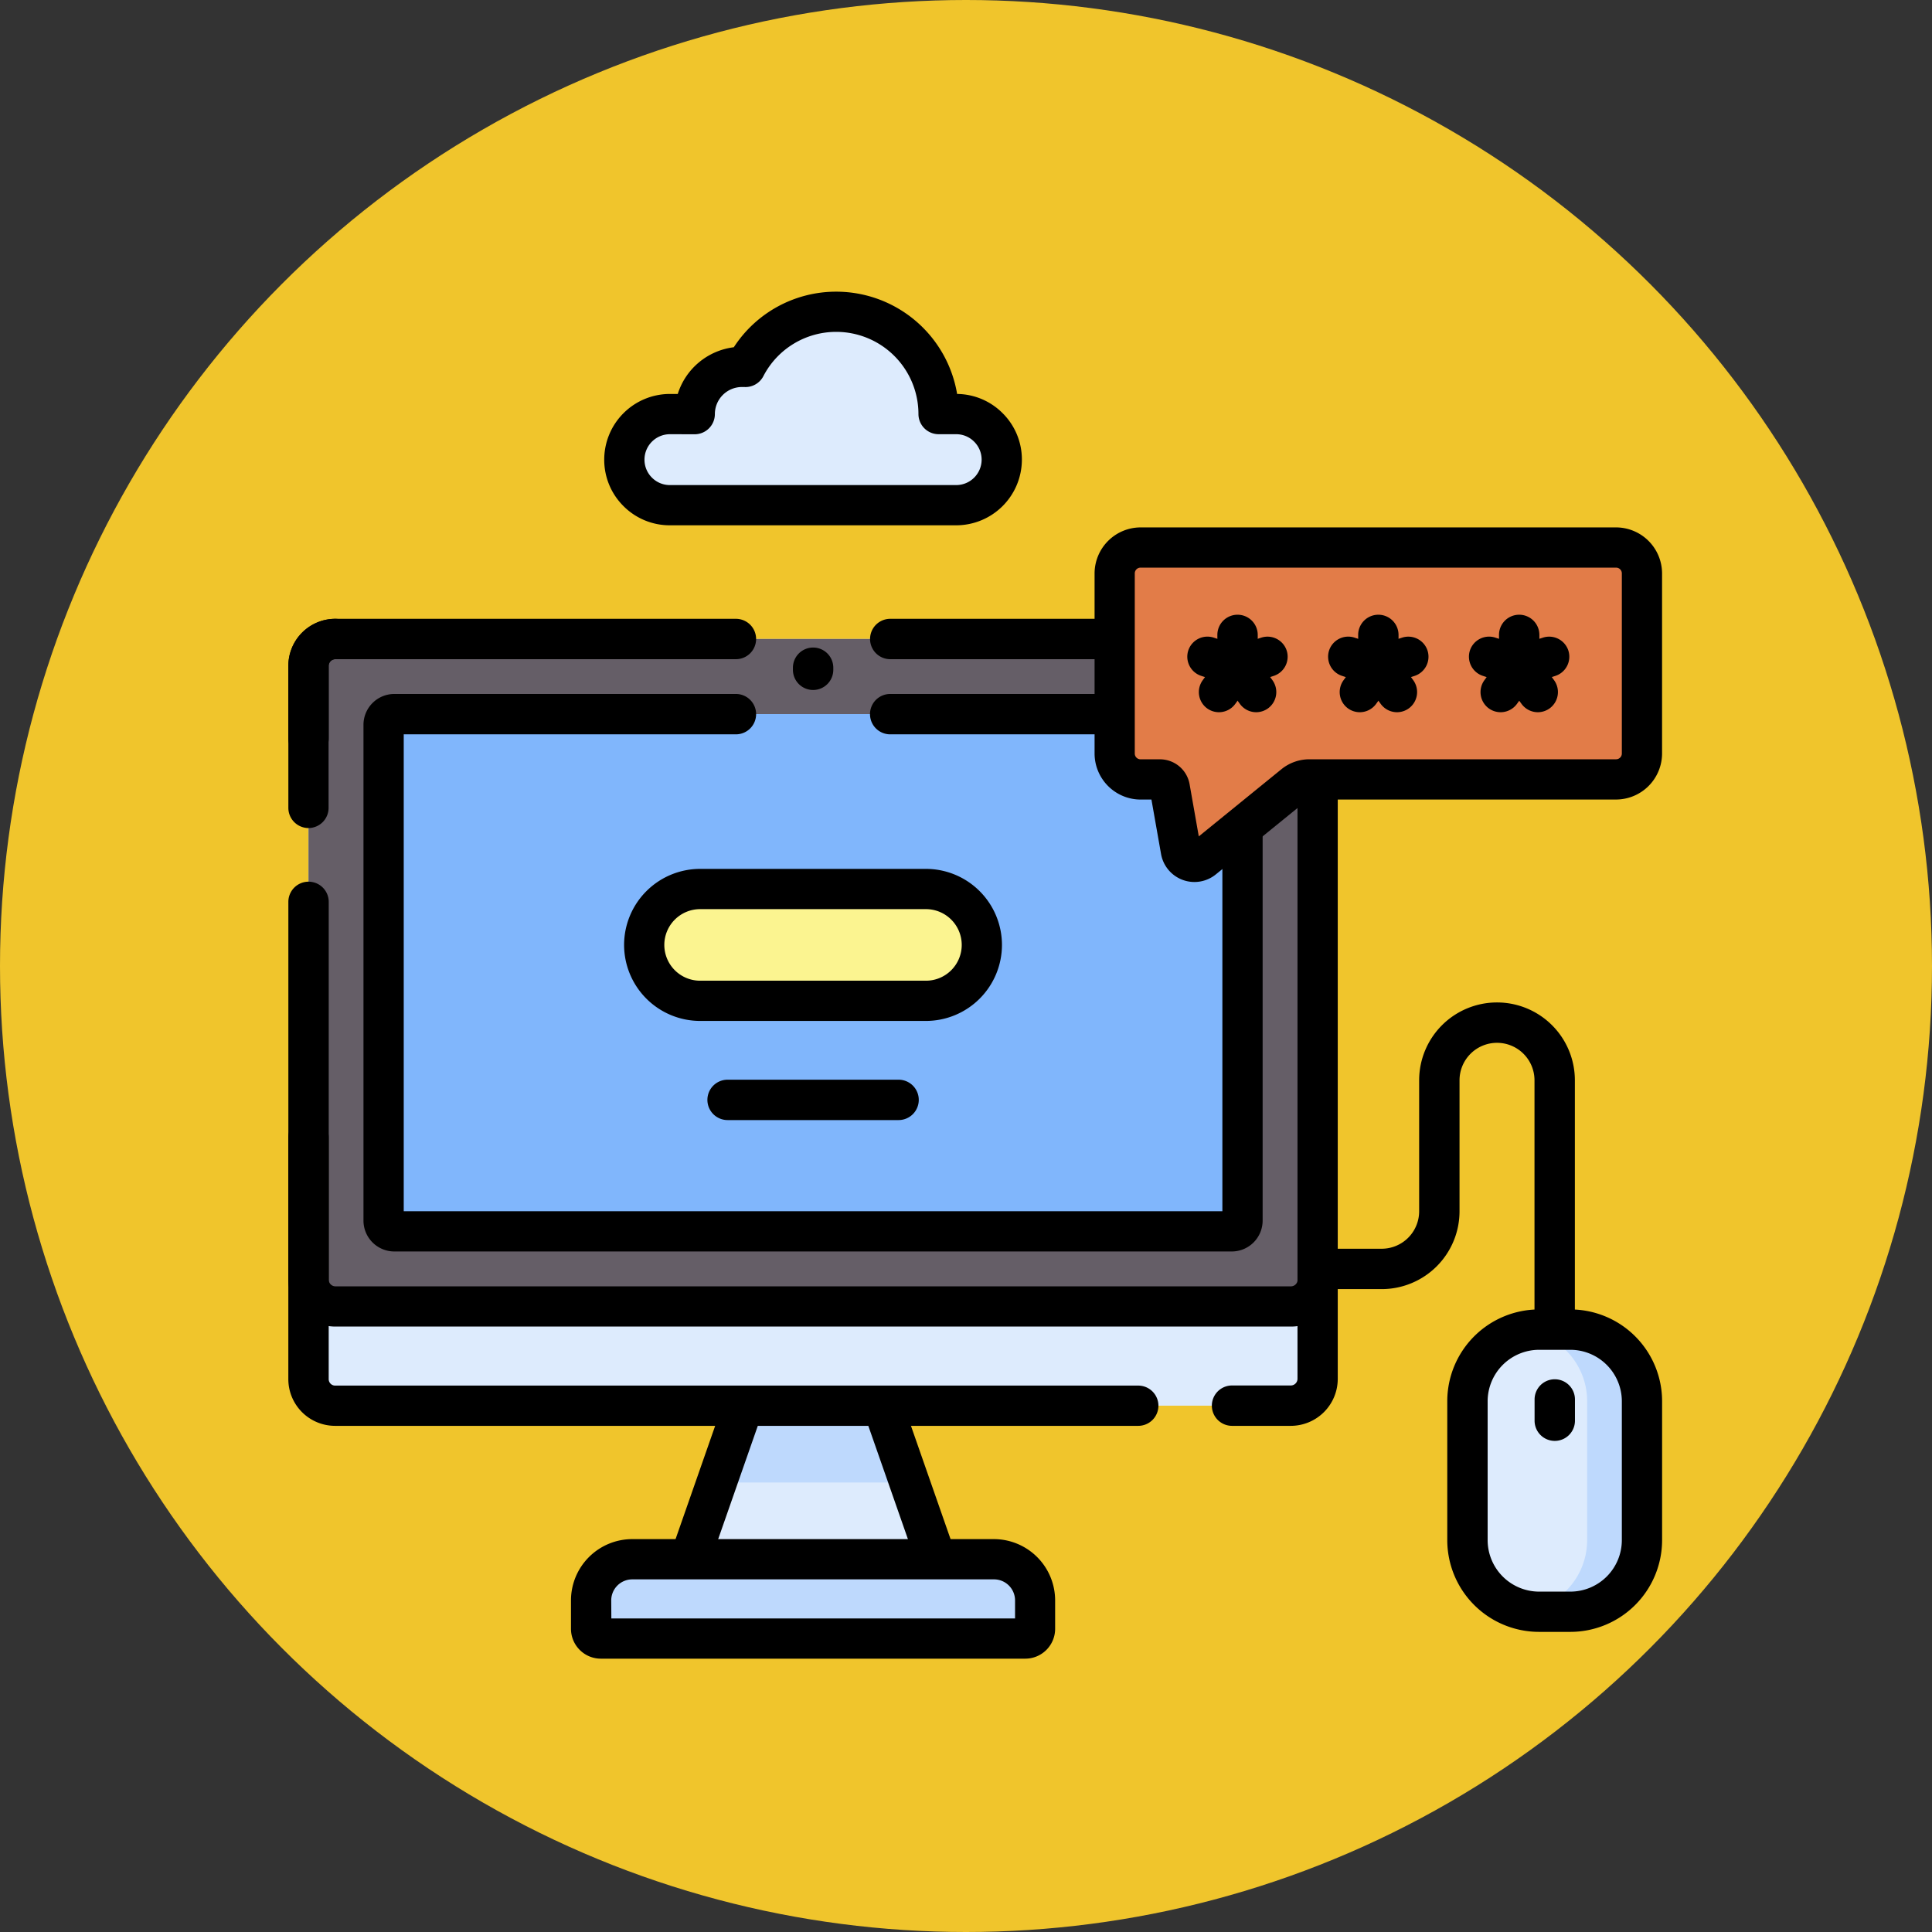 <svg xmlns="http://www.w3.org/2000/svg" xmlns:xlink="http://www.w3.org/1999/xlink" width="67" height="67" viewBox="0 0 67 67">
  <rect x="0" y="0" width="67" height="67" fill="#333333" stroke="none"/>
  <defs>
    <clipPath id="clip-path">
      <path id="path9616" d="M0-682.665H47.639v47.639H0Z" transform="translate(0 682.665)"/>
    </clipPath>
  </defs>
  <g id="Grupo_1073485" data-name="Grupo 1073485" transform="translate(-610.5 -5352)">
    <circle id="Elipse_9671" data-name="Elipse 9671" cx="33.5" cy="33.5" r="33.5" transform="translate(610.5 5352)" fill="#f0c52c"/>
    <g id="g9594" transform="translate(620.5 6044.665)">
      <g id="g9596" transform="translate(13.923 -643.916)">
        <path id="path9598" d="M-24.806,0l-1.861,5.324h8.545L-19.982,0Z" transform="translate(26.667)" fill="#ddebfd"/>
      </g>
      <g id="g9600" transform="translate(14.854 -643.915)">
        <path id="path9602" d="M-89.1-35.487l-.93-2.662h-4.824l-.93,2.662Z" transform="translate(95.788 38.149)" fill="#bed9fd"/>
      </g>
      <g id="g9604" transform="translate(19.91 -644.614)">
        <path id="path9606" d="M-34.11-79.582a.7.7,0,0,1-.659-.468l-1.861-5.324a.7.7,0,0,1,.429-.889.7.7,0,0,1,.889.429l1.861,5.324a.7.7,0,0,1-.429.889A.7.7,0,0,1-34.11-79.582Z" transform="translate(36.669 86.302)"/>
      </g>
      <g id="g9608" transform="translate(13.225 -644.614)">
        <path id="path9610" d="M-35.971-3.282a.7.7,0,0,1-.23-.039.7.7,0,0,1-.429-.889l1.861-5.324a.7.7,0,0,1,.889-.429.7.7,0,0,1,.429.889L-35.313-3.75A.7.7,0,0,1-35.971-3.282Z" transform="translate(36.669 10.003)"/>
      </g>
      <g id="g9612" transform="translate(0 -682.665)">
        <g id="g9614" clip-path="url(#clip-path)">
          <g id="g9620" transform="translate(10.499 44.074)">
            <path id="path9622" d="M0-19.019v.987a.337.337,0,0,0,.337.337h14.72a.337.337,0,0,0,.337-.337v-.987a1.427,1.427,0,0,0-1.427-1.427H1.427A1.427,1.427,0,0,0,0-19.019" transform="translate(0 20.445)" fill="#bed9fd"/>
          </g>
          <g id="g9624" transform="translate(9.801 43.376)">
            <path id="path9626" d="M5.755-26.3H-8.965A1.036,1.036,0,0,1-10-27.334v-.987a2.127,2.127,0,0,1,2.125-2.125H4.665A2.127,2.127,0,0,1,6.79-28.321v.987A1.036,1.036,0,0,1,5.755-26.3ZM-8.6-27.695h14v-.626a.73.73,0,0,0-.729-.729H-7.875a.73.73,0,0,0-.729.729Z" transform="translate(10 30.445)"/>
          </g>
          <g id="g9628" transform="translate(33.927 24.769)">
            <path id="path9630" d="M-133.15-150.452a.7.7,0,0,1-.7-.7v-8.642a1.3,1.3,0,0,0-1.3-1.3,1.3,1.3,0,0,0-1.3,1.3v4.541a2.7,2.7,0,0,1-2.7,2.7h-3.292a.7.7,0,0,1-.7-.7.7.7,0,0,1,.7-.7h3.292a1.3,1.3,0,0,0,1.3-1.3v-4.541a2.7,2.7,0,0,1,2.7-2.7,2.7,2.7,0,0,1,2.7,2.7v8.642A.7.7,0,0,1-133.15-150.452Z" transform="translate(143.138 162.489)"/>
          </g>
          <g id="g9632" transform="translate(0.698 12.158)">
            <path id="path9634" d="M0-342.06v-24.73a.93.93,0,0,1,.93-.93H34.066a.93.93,0,0,1,.93.93v24.73a.93.93,0,0,1-.93.93H.93a.93.93,0,0,1-.93-.93" transform="translate(0 367.72)" fill="#ddebfd"/>
          </g>
          <g id="g9636" transform="translate(0.698 12.158)">
            <path id="path9638" d="M-454.095-308.571H-487.23a.93.93,0,0,1-.93-.93v-21.288a.93.93,0,0,1,.93-.93h33.135a.93.93,0,0,1,.93.93V-309.5a.93.93,0,0,1-.93.93" transform="translate(488.16 331.719)" fill="#655e67"/>
          </g>
          <g id="g9640" transform="translate(0 20.577)">
            <path id="path9642" d="M-476.73-182.312h-33.135a1.63,1.63,0,0,1-1.628-1.628v-13.1a.7.7,0,0,1,.7-.7.7.7,0,0,1,.7.7v13.1a.233.233,0,0,0,.233.233h33.135a.233.233,0,0,0,.233-.233.7.7,0,0,1,.7-.7.7.7,0,0,1,.7.7A1.63,1.63,0,0,1-476.73-182.312Z" transform="translate(511.493 197.739)"/>
          </g>
          <g id="g9644" transform="translate(0 11.46)">
            <path id="path9646" d="M-9.3-86.724a.7.7,0,0,1-.7-.7v-4.93A1.63,1.63,0,0,1-8.372-93.98a.7.7,0,0,1,.7.7.7.7,0,0,1-.7.7.233.233,0,0,0-.233.233v4.93A.7.7,0,0,1-9.3-86.724Z" transform="translate(10 93.98)"/>
          </g>
          <g id="g9648" transform="translate(3.303 14.763)">
            <path id="path9650" d="M0-4.961V12.233a.372.372,0,0,0,.372.372H29.413a.372.372,0,0,0,.372-.372V-4.961a.372.372,0,0,0-.372-.372H.372A.372.372,0,0,0,0-4.961" transform="translate(0 5.333)" fill="#80b6fc"/>
          </g>
          <g id="g9652" transform="translate(2.605 14.066)">
            <path id="path9654" d="M-154.97,9.334h-29.041a1.071,1.071,0,0,1-1.07-1.07V-8.93a1.071,1.071,0,0,1,1.07-1.07h11.846a.7.7,0,0,1,.7.7.7.7,0,0,1-.7.7h-11.52V7.938h28.39V-8.6h-11.52a.7.7,0,0,1-.7-.7.7.7,0,0,1,.7-.7h11.846a1.071,1.071,0,0,1,1.07,1.07V8.264A1.071,1.071,0,0,1-154.97,9.334Z" transform="translate(185.081 10)"/>
          </g>
          <g id="g9656" transform="translate(0 28.745)">
            <path id="path9658" d="M-392.823-132.663h-27.85a1.621,1.621,0,0,1-1.62-1.62v-8.385a.7.7,0,0,1,.7-.7.7.7,0,0,1,.7.7v8.385a.224.224,0,0,0,.224.224h27.85a.7.7,0,0,1,.7.7A.7.7,0,0,1-392.823-132.663Z" transform="translate(422.292 143.365)"/>
          </g>
          <g id="g9660" transform="translate(20.173 11.46)">
            <path id="path9662" d="M4.59,17.987H2.553a.7.7,0,0,1,0-1.4H4.59a.233.233,0,0,0,.233-.233V-8.372A.233.233,0,0,0,4.59-8.6H-9.3a.7.7,0,0,1-.7-.7.7.7,0,0,1,.7-.7H4.59A1.63,1.63,0,0,1,6.219-8.372v24.73A1.63,1.63,0,0,1,4.59,17.987Z" transform="translate(10 10)"/>
          </g>
          <g id="g9664" transform="translate(0 11.46)">
            <path id="path9666" d="M-9.3-54.676a.7.7,0,0,1-.7-.7V-57.9a1.63,1.63,0,0,1,1.628-1.628H5.521a.7.7,0,0,1,.7.7.7.7,0,0,1-.7.7H-8.372A.233.233,0,0,0-8.6-57.9v2.526A.7.7,0,0,1-9.3-54.676Z" transform="translate(10 59.528)"/>
          </g>
          <g id="g9668" transform="translate(40.891 36.108)">
            <path id="path9670" d="M-47.53,0h-1.082A2.484,2.484,0,0,0-51.1,2.484V7.3a2.484,2.484,0,0,0,2.484,2.484h1.082A2.484,2.484,0,0,0-45.046,7.3V2.484A2.484,2.484,0,0,0-47.53,0" transform="translate(51.096)" fill="#ddebfd"/>
          </g>
          <g id="g9672" transform="translate(42.966 36.108)">
            <path id="path9674" d="M-19.873,0h-1.082a2.509,2.509,0,0,0-.409.034,2.484,2.484,0,0,1,2.075,2.45V7.3a2.484,2.484,0,0,1-2.075,2.45,2.509,2.509,0,0,0,.409.034h1.082A2.484,2.484,0,0,0-17.389,7.3V2.484A2.484,2.484,0,0,0-19.873,0" transform="translate(21.364)" fill="#bed9fd"/>
          </g>
          <g id="g9676" transform="translate(40.194 35.41)">
            <path id="path9678" d="M-57.914-10h1.082a3.185,3.185,0,0,1,3.182,3.182V-2a3.185,3.185,0,0,1-3.182,3.182h-1.082A3.185,3.185,0,0,1-61.1-2V-6.818A3.185,3.185,0,0,1-57.914-10Zm1.082,9.786A1.788,1.788,0,0,0-55.046-2V-6.818A1.788,1.788,0,0,0-56.832-8.6h-1.082A1.788,1.788,0,0,0-59.7-6.818V-2A1.788,1.788,0,0,0-57.914-.214Z" transform="translate(61.096 10)"/>
          </g>
          <g id="g9680" transform="translate(43.218 37.832)">
            <path id="path9682" d="M-9.3-7.863a.7.7,0,0,1-.7-.7V-9.3a.7.7,0,0,1,.7-.7.7.7,0,0,1,.7.7v.741A.7.7,0,0,1-9.3-7.863Z" transform="translate(10 10)"/>
          </g>
          <g id="g9684" transform="translate(28.655 8.988)">
            <path id="path9686" d="M-11.959,0H4.532a.9.9,0,0,1,.9.9V7.144a.9.9,0,0,1-.9.9H-6.1a.838.838,0,0,0-.528.188l-3.157,2.565a.479.479,0,0,1-.773-.288l-.384-2.176a.348.348,0,0,0-.343-.288h-.671a.9.9,0,0,1-.9-.9V.9a.9.9,0,0,1,.9-.9" transform="translate(12.856 0)" fill="#e27c48"/>
          </g>
          <g id="g9688" transform="translate(41.984 11.318)">
            <path id="path9690" d="M-9.3-7.507a.7.7,0,0,1-.7-.7V-9.3a.7.7,0,0,1,.7-.7.7.7,0,0,1,.7.7v1.1A.7.7,0,0,1-9.3-7.507Z" transform="translate(10 10)"/>
          </g>
          <g id="g9692" transform="translate(41.984 12.076)">
            <path id="path9694" d="M-24.266-8.267a.7.7,0,0,1-.664-.482.7.7,0,0,1,.448-.879l1.044-.339a.7.7,0,0,1,.879.448.7.7,0,0,1-.448.879L-24.05-8.3A.7.7,0,0,1-24.266-8.267Z" transform="translate(24.964 10.003)"/>
          </g>
          <g id="g9696" transform="translate(41.984 12.415)">
            <path id="path9698" d="M-17.9-20.443a.7.7,0,0,1-.565-.288l-.645-.888a.7.7,0,0,1,.154-.975.7.7,0,0,1,.975.154l.645.888a.7.7,0,0,1-.154.975A.7.7,0,0,1-17.9-20.443Z" transform="translate(19.247 22.727)"/>
          </g>
          <g id="g9700" transform="translate(41.339 12.415)">
            <path id="path9702" d="M-9.3-20.443a.7.7,0,0,1-.41-.133.7.7,0,0,1-.154-.975l.645-.888a.7.7,0,0,1,.975-.154.7.7,0,0,1,.154.975l-.645.888A.7.7,0,0,1-9.3-20.443Z" transform="translate(10.001 22.727)"/>
          </g>
          <g id="g9704" transform="translate(40.94 12.076)">
            <path id="path9706" d="M-8.261-8.267A.7.7,0,0,1-8.476-8.3L-9.52-8.641a.7.7,0,0,1-.448-.879.7.7,0,0,1,.879-.448l1.044.339A.7.7,0,0,1-7.6-8.75.7.7,0,0,1-8.261-8.267Z" transform="translate(10.003 10.003)"/>
          </g>
          <g id="g9708" transform="translate(37.1 11.318)">
            <path id="path9710" d="M-9.3-7.507a.7.7,0,0,1-.7-.7V-9.3a.7.7,0,0,1,.7-.7.7.7,0,0,1,.7.7v1.1A.7.7,0,0,1-9.3-7.507Z" transform="translate(10 10)"/>
          </g>
          <g id="g9712" transform="translate(37.1 12.076)">
            <path id="path9714" d="M-24.265-8.267a.7.7,0,0,1-.664-.482.7.7,0,0,1,.448-.879l1.044-.339a.7.7,0,0,1,.879.448A.7.7,0,0,1-23-8.641l-1.044.339A.7.7,0,0,1-24.265-8.267Z" transform="translate(24.963 10.003)"/>
          </g>
          <g id="g9716" transform="translate(37.1 12.415)">
            <path id="path9718" d="M-17.9-20.443a.7.7,0,0,1-.565-.288l-.645-.888a.7.7,0,0,1,.154-.975.7.7,0,0,1,.975.154l.645.888a.7.7,0,0,1-.154.975A.7.7,0,0,1-17.9-20.443Z" transform="translate(19.247 22.727)"/>
          </g>
          <g id="g9720" transform="translate(36.455 12.415)">
            <path id="path9722" d="M-9.3-20.443a.7.7,0,0,1-.41-.133.7.7,0,0,1-.154-.975l.645-.888a.7.7,0,0,1,.975-.154.7.7,0,0,1,.154.975l-.645.888A.7.7,0,0,1-9.3-20.443Z" transform="translate(10.001 22.727)"/>
          </g>
          <g id="g9724" transform="translate(36.056 12.076)">
            <path id="path9726" d="M-8.26-8.267A.7.7,0,0,1-8.476-8.3L-9.52-8.641a.7.7,0,0,1-.448-.879.7.7,0,0,1,.879-.448l1.044.339A.7.7,0,0,1-7.6-8.75.7.7,0,0,1-8.26-8.267Z" transform="translate(10.003 10.003)"/>
          </g>
          <g id="g9728" transform="translate(32.217 11.318)">
            <path id="path9730" d="M-9.3-7.507a.7.7,0,0,1-.7-.7V-9.3a.7.7,0,0,1,.7-.7.7.7,0,0,1,.7.7v1.1A.7.7,0,0,1-9.3-7.507Z" transform="translate(10 10)"/>
          </g>
          <g id="g9732" transform="translate(32.216 12.076)">
            <path id="path9734" d="M-24.266-8.267a.7.7,0,0,1-.664-.482.7.7,0,0,1,.448-.879l1.044-.339a.7.7,0,0,1,.879.448.7.7,0,0,1-.448.879L-24.05-8.3A.7.7,0,0,1-24.266-8.267Z" transform="translate(24.964 10.003)"/>
          </g>
          <g id="g9736" transform="translate(32.217 12.415)">
            <path id="path9738" d="M-17.9-20.443a.7.7,0,0,1-.565-.288l-.645-.888a.7.7,0,0,1,.154-.975.7.7,0,0,1,.975.154l.645.888a.7.7,0,0,1-.154.975A.7.7,0,0,1-17.9-20.443Z" transform="translate(19.247 22.727)"/>
          </g>
          <g id="g9740" transform="translate(31.571 12.415)">
            <path id="path9742" d="M-9.3-20.443a.7.7,0,0,1-.41-.133.7.7,0,0,1-.154-.975l.645-.888a.7.7,0,0,1,.975-.154.7.7,0,0,1,.154.975l-.645.888A.7.7,0,0,1-9.3-20.443Z" transform="translate(10.001 22.727)"/>
          </g>
          <g id="g9744" transform="translate(31.173 12.076)">
            <path id="path9746" d="M-8.261-8.267A.7.7,0,0,1-8.476-8.3L-9.52-8.641a.7.7,0,0,1-.448-.879.7.7,0,0,1,.879-.448l1.044.339A.7.7,0,0,1-7.6-8.75.7.7,0,0,1-8.261-8.267Z" transform="translate(10.003 10.003)"/>
          </g>
          <g id="g9748" transform="translate(27.958 8.29)">
            <path id="path9750" d="M-21.261-10H-4.77A1.6,1.6,0,0,1-3.175-8.405v6.247A1.6,1.6,0,0,1-4.77-.563H-15.405a.141.141,0,0,0-.088.031L-18.65,2.033a1.178,1.178,0,0,1-.74.264,1.176,1.176,0,0,1-1.16-.972l-.333-1.887h-.377a1.6,1.6,0,0,1-1.595-1.595V-8.405A1.6,1.6,0,0,1-21.261-10ZM-4.77-1.959a.2.2,0,0,0,.2-.2V-8.405a.2.2,0,0,0-.2-.2H-21.261a.2.2,0,0,0-.2.2v6.247a.2.2,0,0,0,.2.2h.671a1.045,1.045,0,0,1,1.03.864l.319,1.809,2.867-2.33a1.54,1.54,0,0,1,.969-.344Z" transform="translate(22.856 10)"/>
          </g>
          <g id="g9752" transform="translate(11.652 0.814)">
            <path id="path9754" d="M-168.291-53.445a1.572,1.572,0,0,0-1.117-.463h-.609a3.547,3.547,0,0,0-3.547-3.546,3.546,3.546,0,0,0-3.149,1.914c-.041,0-.082,0-.123,0a1.637,1.637,0,0,0-1.637,1.637h-.864a1.579,1.579,0,0,0-1.579,1.58,1.574,1.574,0,0,0,.462,1.117,1.572,1.572,0,0,0,1.117.463h9.93a1.58,1.58,0,0,0,1.58-1.58,1.575,1.575,0,0,0-.463-1.117" transform="translate(180.916 57.455)" fill="#ddebfd"/>
          </g>
          <g id="g9756" transform="translate(10.954 0.116)">
            <path id="path9758" d="M-162.708-97.989h-9.929a2.26,2.26,0,0,1-1.611-.668,2.261,2.261,0,0,1-.666-1.61,2.28,2.28,0,0,1,2.277-2.277h.273a2.342,2.342,0,0,1,1.944-1.62,4.23,4.23,0,0,1,3.556-1.927,4.252,4.252,0,0,1,4.188,3.547,2.259,2.259,0,0,1,1.579.668,2.262,2.262,0,0,1,.667,1.609A2.28,2.28,0,0,1-162.708-97.989Zm-9.929-3.159a.882.882,0,0,0-.881.882.875.875,0,0,0,.258.623.874.874,0,0,0,.623.259h9.929a.883.883,0,0,0,.882-.882.876.876,0,0,0-.259-.623.874.874,0,0,0-.623-.259h-.609a.7.7,0,0,1-.7-.7,2.852,2.852,0,0,0-2.849-2.849,2.841,2.841,0,0,0-2.53,1.538.7.7,0,0,1-.67.374l-.072,0a.941.941,0,0,0-.939.939.7.7,0,0,1-.7.7Z" transform="translate(174.914 106.09)"/>
          </g>
          <g id="g9760" transform="translate(18.196 16.004)">
            <path id="path9762"/>
          </g>
          <g id="g9764" transform="translate(17.498 12.456)">
            <path id="path9766" d="M-9.3-9.628a.7.7,0,0,1-.7-.7V-10.4a.7.7,0,0,1,.7-.7.7.7,0,0,1,.7.7v.077A.7.7,0,0,1-9.3-9.628Z" transform="translate(10 11.1)"/>
          </g>
          <g id="g9768" transform="translate(18.196 10.457)">
            <path id="path9770"/>
          </g>
          <g id="g9772" transform="translate(12.341 20.83)">
            <path id="path9774" d="M-130.24-51.684h-7.832a1.939,1.939,0,0,1-1.939-1.939,1.939,1.939,0,0,1,1.939-1.939h7.832a1.939,1.939,0,0,1,1.939,1.939,1.939,1.939,0,0,1-1.939,1.939" transform="translate(140.01 55.561)" fill="#fbf490"/>
          </g>
          <g id="g9776" transform="translate(11.643 20.132)">
            <path id="path9778" d="M-139.542-60.288h-7.832a2.639,2.639,0,0,1-2.636-2.636,2.639,2.639,0,0,1,2.636-2.637h7.832a2.639,2.639,0,0,1,2.636,2.637A2.639,2.639,0,0,1-139.542-60.288Zm-7.832-3.877a1.242,1.242,0,0,0-1.241,1.241,1.242,1.242,0,0,0,1.241,1.241h7.832a1.242,1.242,0,0,0,1.241-1.241,1.242,1.242,0,0,0-1.241-1.241Z" transform="translate(150.01 65.561)"/>
          </g>
          <g id="g9780" transform="translate(14.532 27.443)">
            <path id="path9782" d="M-3.37-8.6H-9.3a.7.7,0,0,1-.7-.7.7.7,0,0,1,.7-.7H-3.37a.7.7,0,0,1,.7.7A.7.7,0,0,1-3.37-8.6Z" transform="translate(10 10)"/>
          </g>
        </g>
      </g>
    </g>
  </g>
</svg>
